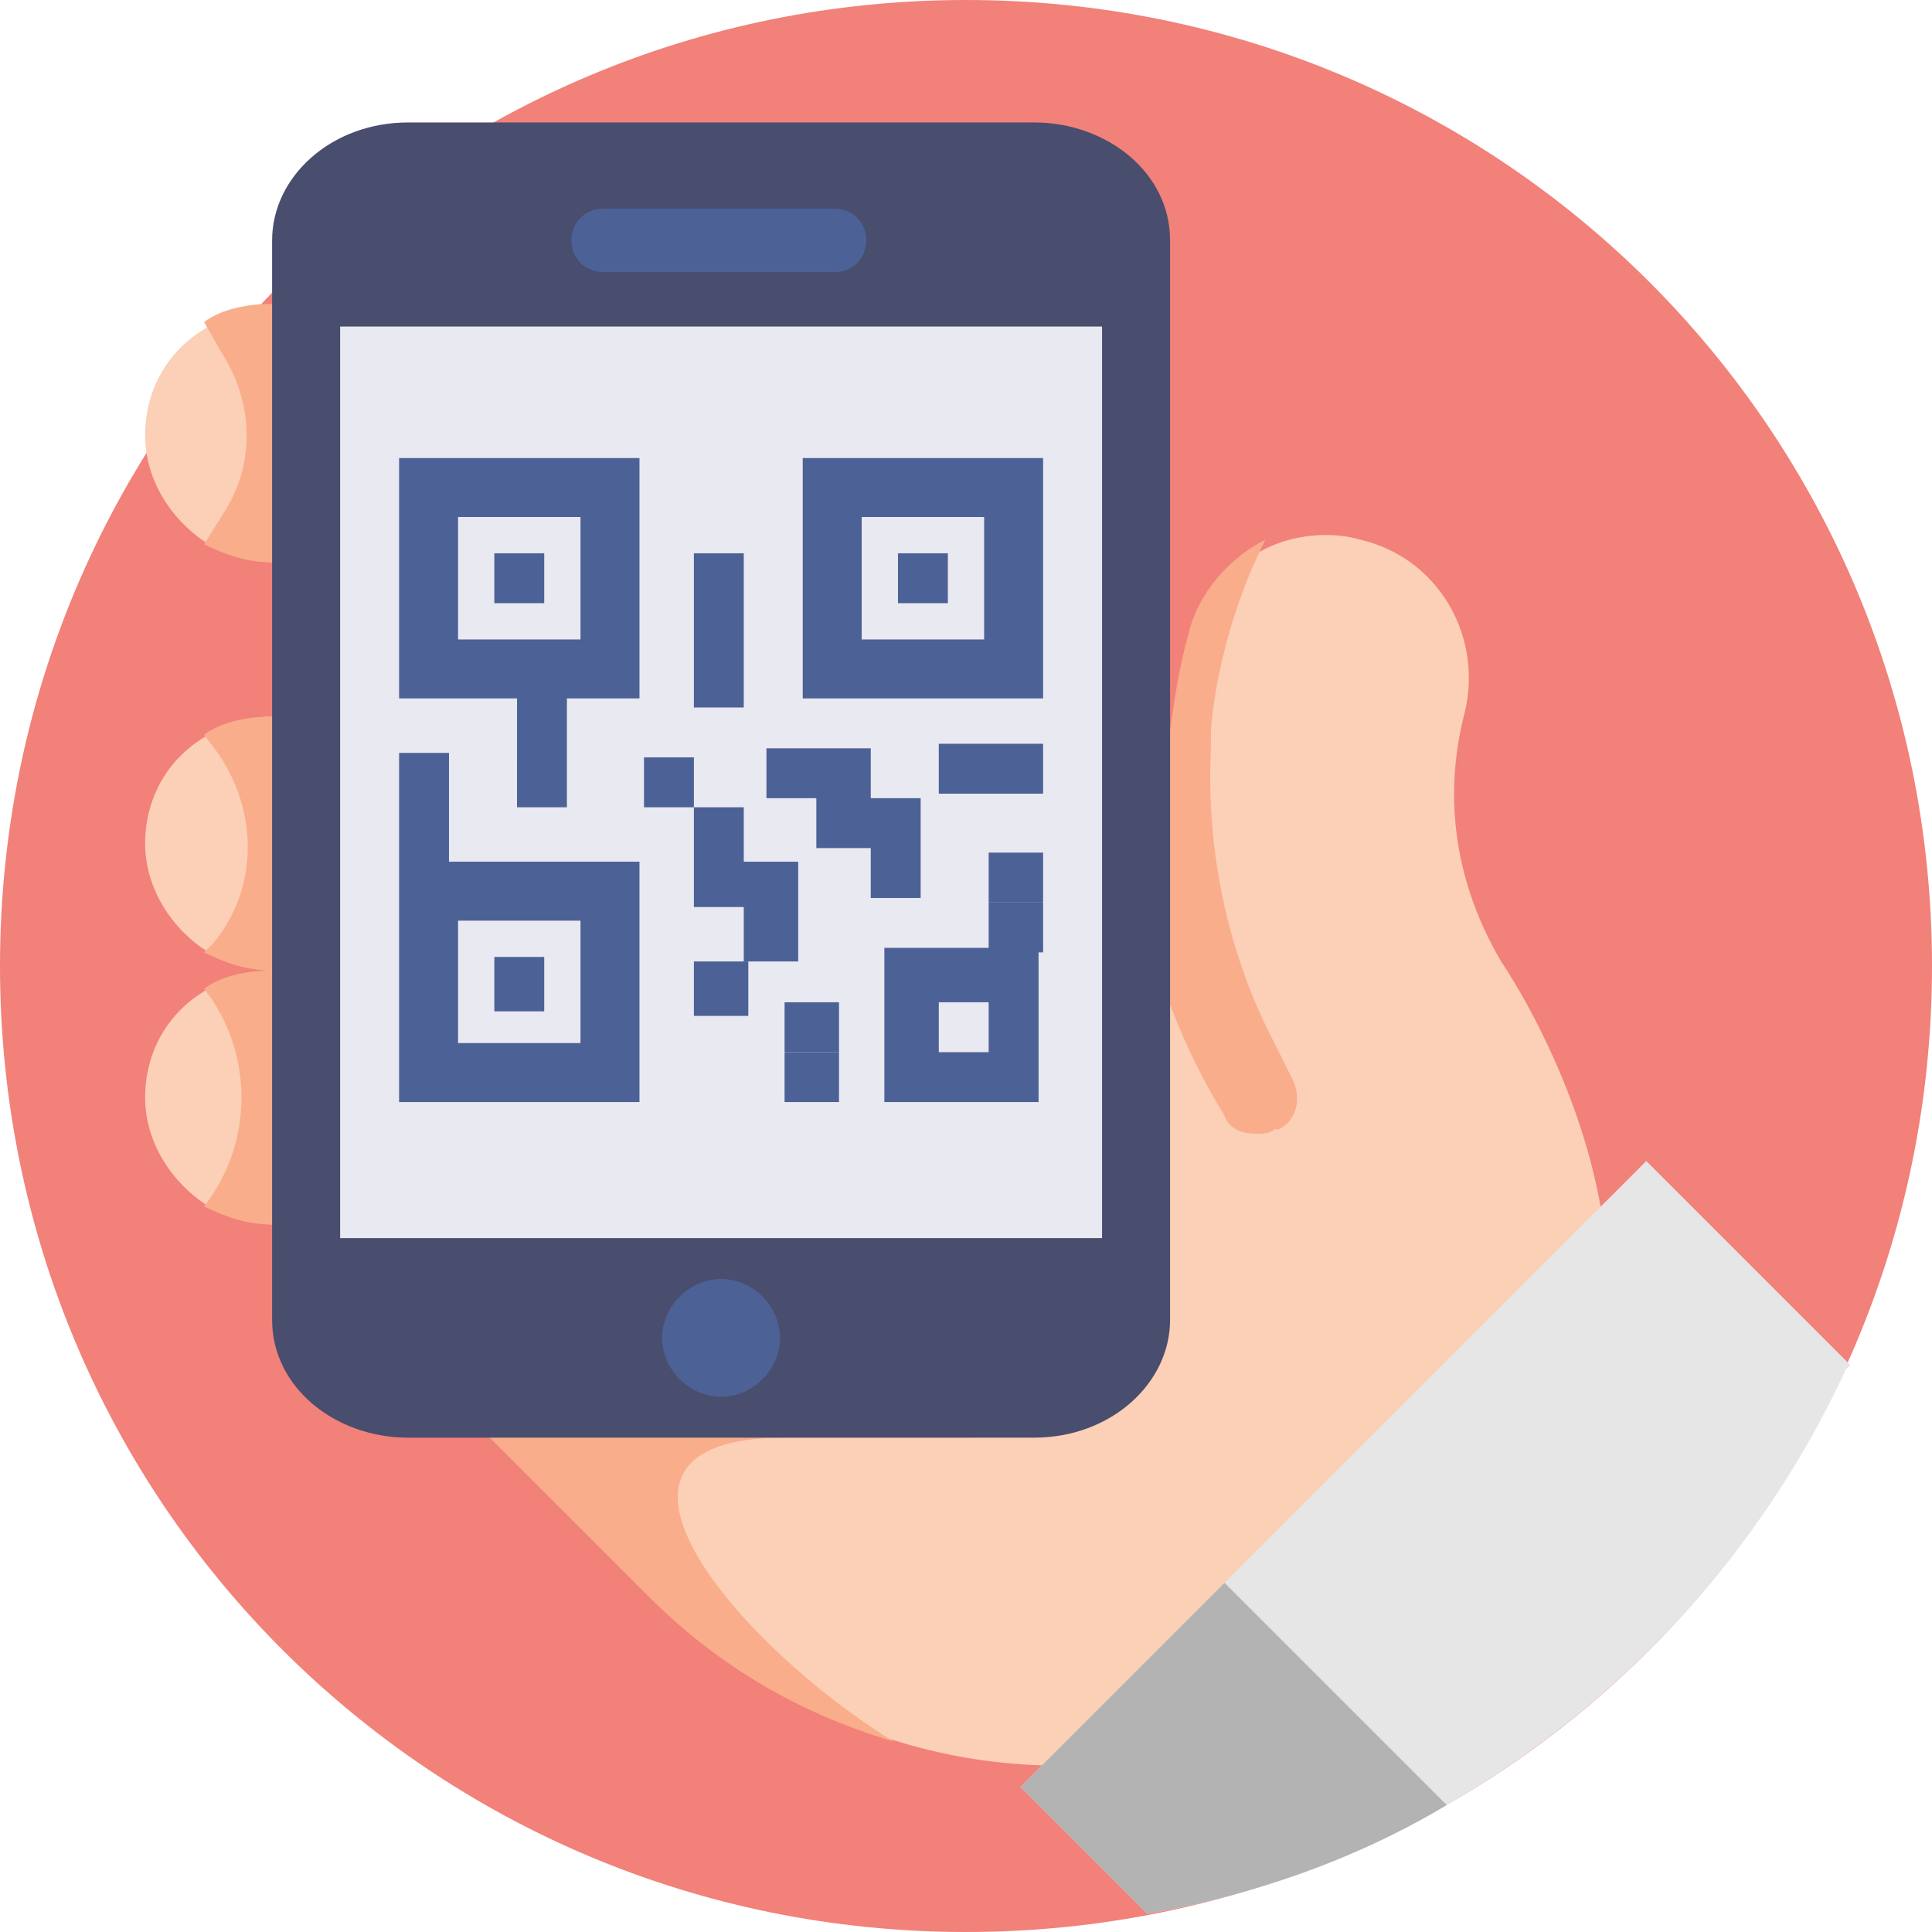 <?xml version="1.0" encoding="UTF-8"?>
<!DOCTYPE svg PUBLIC "-//W3C//DTD SVG 1.1//EN" "http://www.w3.org/Graphics/SVG/1.1/DTD/svg11.dtd">
<!-- Creator: CorelDRAW X6 -->
<svg xmlns="http://www.w3.org/2000/svg" xml:space="preserve" width="12.7mm" height="12.7mm" version="1.1" style="shape-rendering:geometricPrecision; text-rendering:geometricPrecision; image-rendering:optimizeQuality; fill-rule:evenodd; clip-rule:evenodd"
viewBox="0 0 426 426"
 xmlns:xlink="http://www.w3.org/1999/xlink">
 <defs>
  <style type="text/css">
   <![CDATA[
    .fil3 {fill:#494D6E;fill-rule:nonzero}
    .fil6 {fill:#4C6196;fill-rule:nonzero}
    .fil4 {fill:#E9E9F1;fill-rule:nonzero}
    .fil2 {fill:#F9AD8B;fill-rule:nonzero}
    .fil1 {fill:#FCCFB7;fill-rule:nonzero}
    .fil7 {fill:#B3B3B3;fill-rule:nonzero}
    .fil5 {fill:#E6E6E6;fill-rule:nonzero}
    .fil0 {fill:#F18179;fill-rule:nonzero}
   ]]>
  </style>
 </defs>
 <g id="Capa_x0020_1">
  <g id="_1139891312">
   <path class="fil0" d="M213 0c118,0 213,95 213,213 0,118 -95,213 -213,213 -118,0 -213,-95 -213,-213 0,-118 95,-213 213,-213z"/>
   <path class="fil1" d="M349 309c-4,10 -8,19 -14,28 -32,45 -88,62 -137,47 -20,-6 -38,-16 -54,-32l-47 -47 -5 -5 -31 -30c-6,0 -11,-2 -15,-4 -8,-5 -14,-14 -14,-24 0,-10 5,-19 14,-24 4,-3 10,-4 15,-4 -6,0 -11,-2 -15,-4 -8,-5 -14,-14 -14,-24 0,-10 5,-19 14,-24 4,-3 10,-4 15,-4l0 -34c-6,0 -11,-2 -15,-4 -8,-5 -14,-14 -14,-24 0,-10 5,-19 14,-24 4,-3 10,-4 15,-4l182 88 7 3 8 4c1,-7 2,-14 4,-21 2,-9 9,-17 17,-21 6,-3 14,-4 21,-2 17,4 27,21 23,38 -5,19 -2,38 8,55 0,0 36,52 19,99z"/>
   <path class="fil2" d="M197 384c-20,-6 -38,-16 -54,-32l-47 -47 -5 -5 82 17c-50,0 -10,46 24,67z"/>
   <path class="fil2" d="M281 249c-1,1 -3,1 -4,1 -3,0 -6,-1 -7,-4 -16,-26 -23,-56 -20,-86 0,-1 0,-2 0,-3l8 4c1,-7 2,-14 4,-21 2,-9 9,-17 17,-21 -11,22 -12,42 -12,42l0 1c0,1 0,2 0,3 -1,21 3,42 12,61 2,4 4,8 6,12 2,4 1,9 -3,11z"/>
   <path class="fil2" d="M243 153l0 138c0,14 -13,26 -30,26l-104 0 -12 -12 -37 -35c-6,0 -11,-2 -15,-4l0 0c11,-14 11,-34 0,-48l0 0c4,-3 10,-4 15,-4 -6,0 -11,-2 -15,-4l2 -2c10,-12 10,-29 1,-42l-3 -4c4,-3 10,-4 15,-4l0 -34c-6,0 -11,-2 -15,-4l5 -8c6,-10 6,-23 -1,-34l-4 -7c4,-3 10,-4 15,-4l182 88z"/>
   <path class="fil3" d="M60 125l0 -72c0,-14 13,-26 30,-26l138 0c16,0 30,11 30,26l0 238c0,14 -13,26 -30,26l-138 0c-16,0 -30,-11 -30,-26l0 -16 0 -150z"/>
   <polygon class="fil4" points="75,273 243,273 243,72 75,72 "/>
   <path class="fil5" d="M407 302c-19,41 -50,74 -88,96 -20,12 -43,20 -66,24l-28 -28 138 -138 45 45z"/>
   <path class="fil6" d="M184 60l-51 0c-4,0 -7,-3 -7,-7l0 0c0,-4 3,-7 7,-7l51 0c4,0 7,3 7,7l0 0c0,4 -3,7 -7,7z"/>
   <path class="fil6" d="M159 282c7,0 13,6 13,13 0,7 -6,13 -13,13 -7,0 -13,-6 -13,-13 0,-7 6,-13 13,-13z"/>
   <path class="fil7" d="M319 398c-20,12 -43,20 -66,24l-28 -28 45 -45 49 49z"/>
   <polygon class="fil6" points="109,133 120,133 120,122 109,122 "/>
   <polygon class="fil6" points="109,223 120,223 120,211 109,211 "/>
   <path class="fil6" d="M217 141l-27 0 0 -27 27 0 0 27zm-40 -40l0 53 53 0 0 -53 -53 0z"/>
   <polygon class="fil6" points="198,133 209,133 209,122 198,122 "/>
   <polygon class="fil6" points="164,189 164,178 153,178 153,200 164,200 164,212 176,212 176,190 164,190 "/>
   <polygon class="fil6" points="207,164 207,175 230,175 230,164 "/>
   <polygon class="fil6" points="153,224 165,224 165,212 153,212 "/>
   <polygon class="fil6" points="142,178 153,178 153,167 142,167 "/>
   <polygon class="fil6" points="218,199 230,199 230,188 218,188 "/>
   <polygon class="fil6" points="218,210 230,210 230,199 218,199 "/>
   <polygon class="fil6" points="173,232 185,232 185,221 173,221 "/>
   <polygon class="fil6" points="173,243 185,243 185,232 173,232 "/>
   <path class="fil6" d="M218 232l-11 0 0 -11 11 0 0 11zm0 -23l-23 0 0 34 34 0 0 -34 -11 0z"/>
   <polygon class="fil6" points="192,165 169,165 169,176 180,176 180,187 192,187 192,198 203,198 203,176 192,176 "/>
   <path class="fil6" d="M101 114l27 0 0 27 -27 0 0 -27zm13 53l0 11 11 0 0 -24 16 0 0 -53 -53 0 0 53 26 0 0 13z"/>
   <path class="fil6" d="M101 203l27 0 0 27 -27 0 0 -27zm-2 -37l-11 0 0 77 53 0 0 -53 -42 0 0 -24z"/>
   <polygon class="fil6" points="164,145 164,122 153,122 153,156 164,156 "/>
  </g>
 </g>
</svg>
